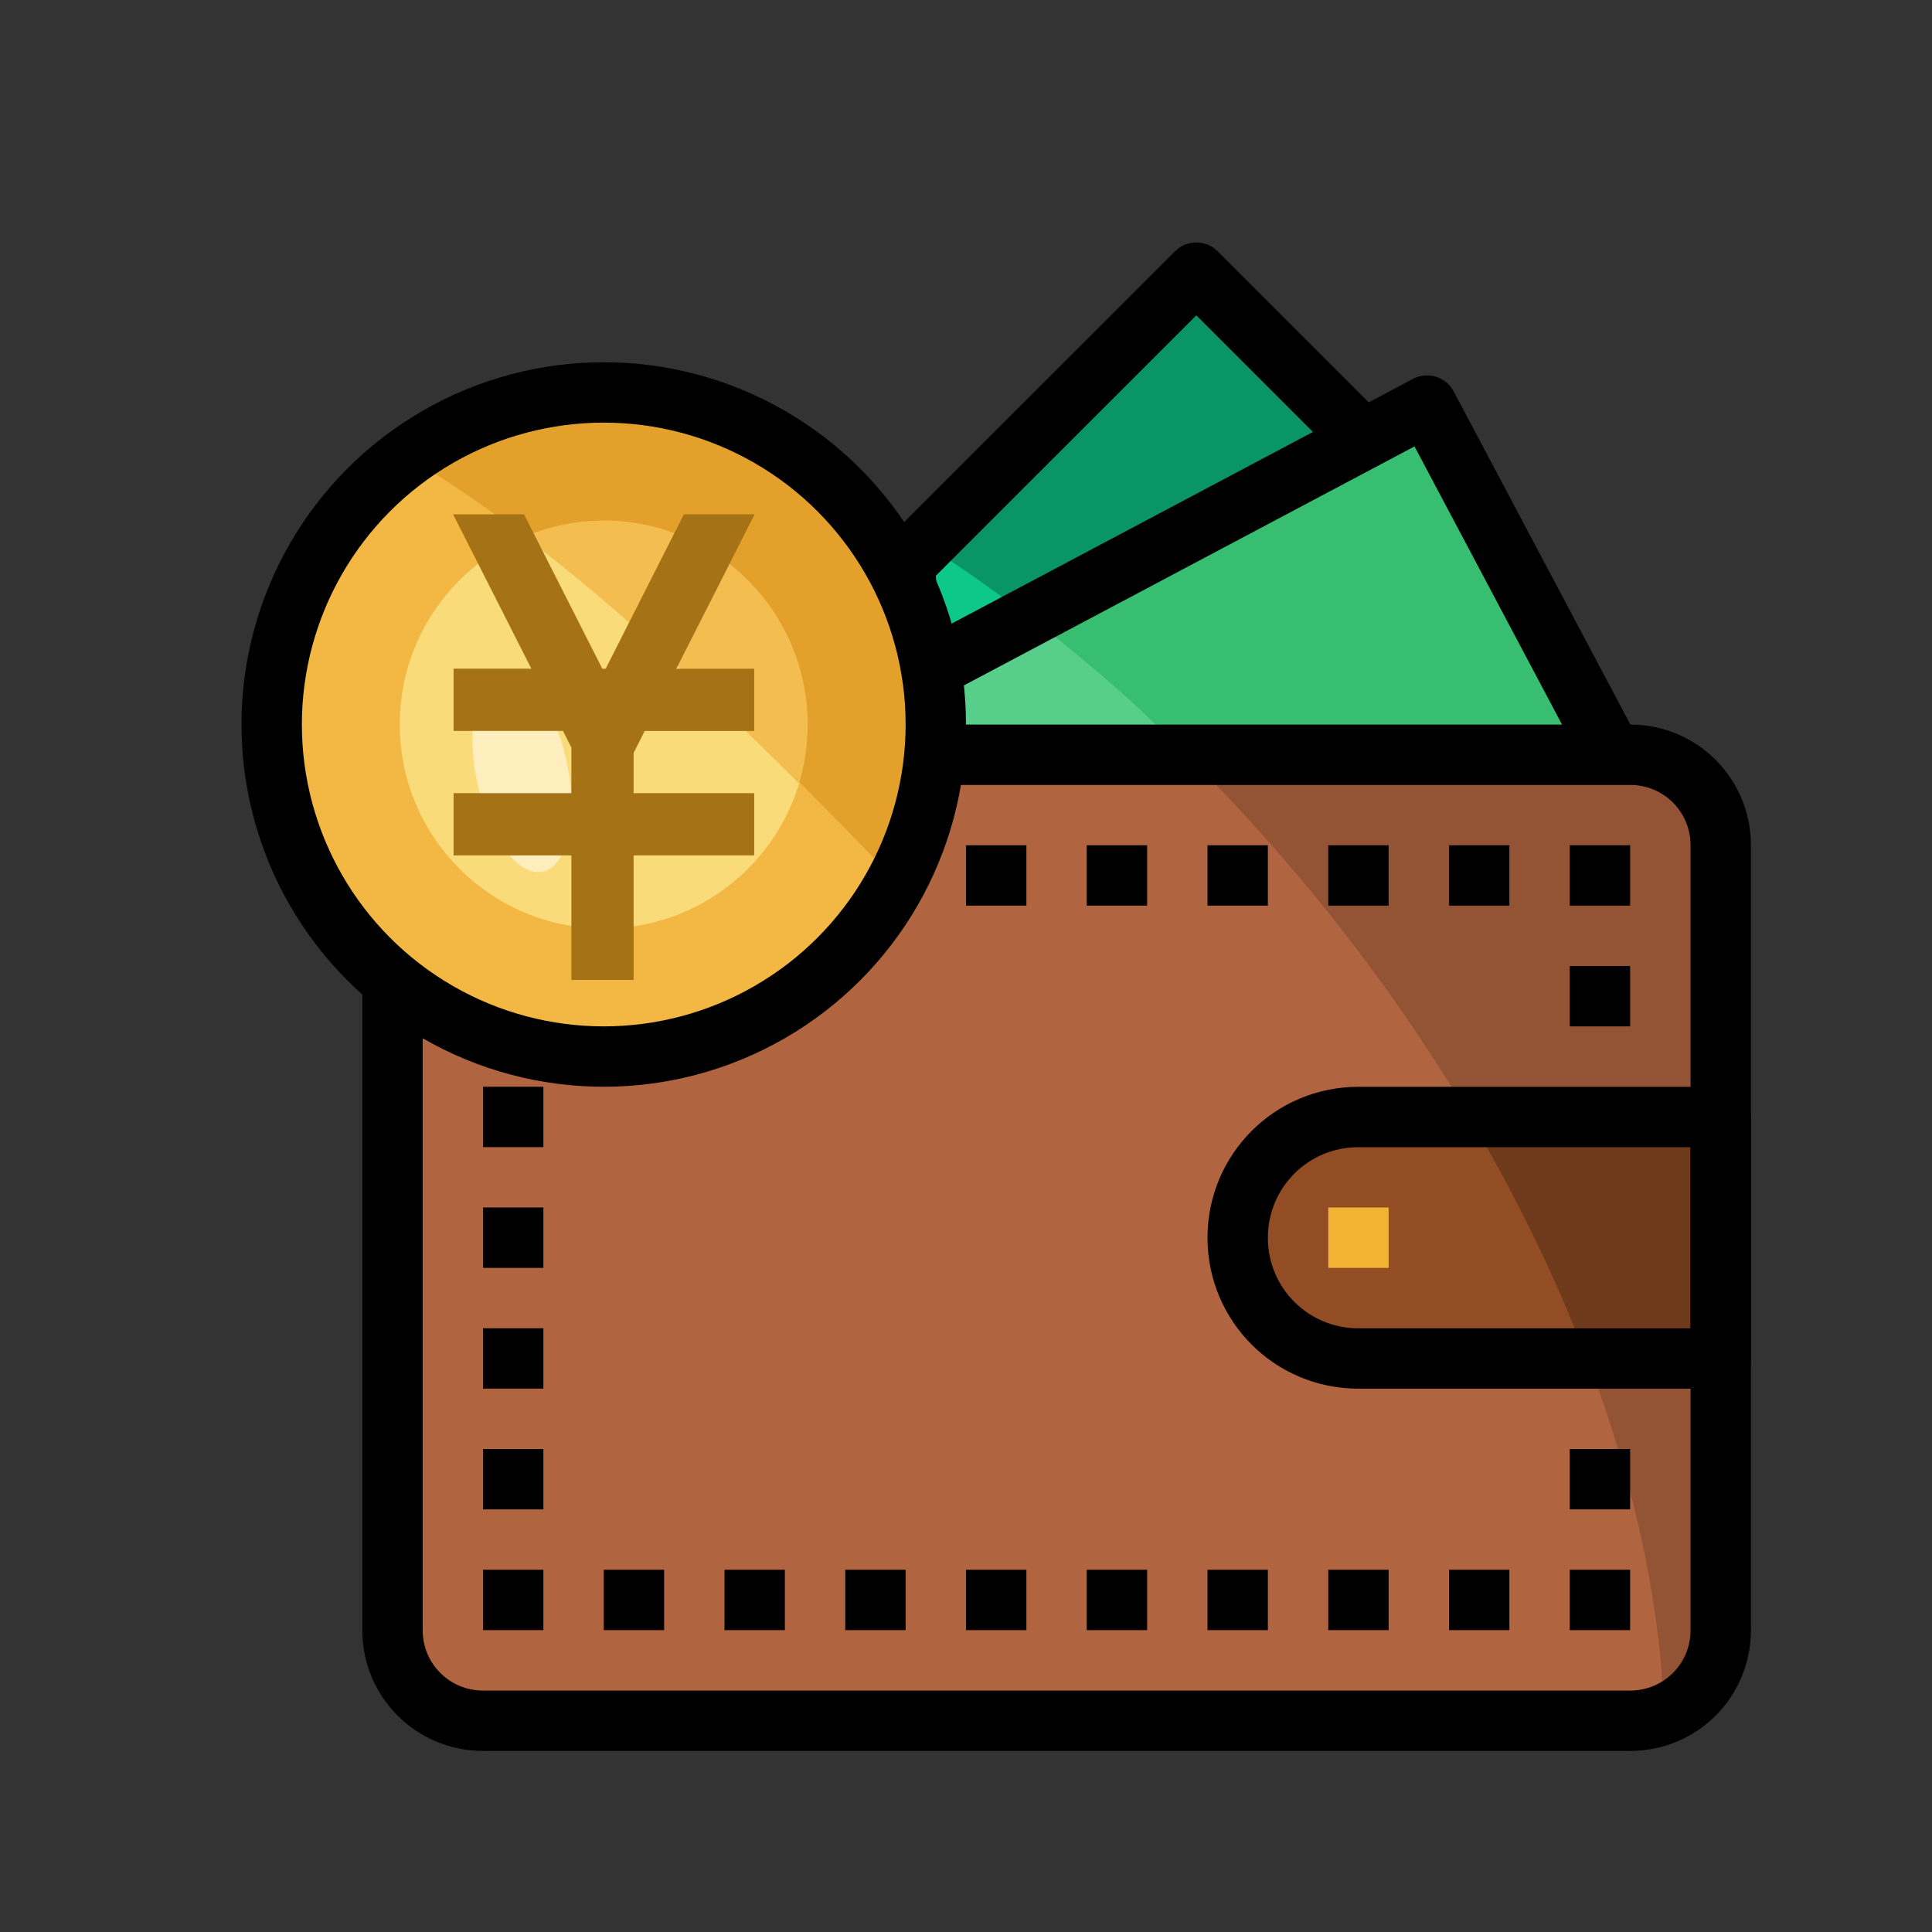 <svg xmlns="http://www.w3.org/2000/svg" width="32" height="32" viewBox="0 0 32 32"><rect x="0" y="0" width="32" height="32" fill="#333333" stroke="none"/><g transform="translate(0 -1020.362)"><g transform="translate(-71.712 -81.311)"><g transform="translate(23.006 -118.136)"><path d="m 71.277,1227.081 -2.756,-2.756 -4.827,4.825 0.097,1.63" style="isolation:auto;mix-blend-mode:normal;solid-color:#000;solid-opacity:1" fill="#0dc889" color="#000" enable-background="accumulate" overflow="visible"/><path d="m 63.494,1232.347 0.786,-1.544 8.062,-4.276 2.981,5.62" style="isolation:auto;mix-blend-mode:normal;solid-color:#000;solid-opacity:1" fill="#57ce89" color="#000" enable-background="accumulate" overflow="visible"/><path fill="#37be70" d="m 72.342,206.166 -6.59,3.494 c 0.545,0.417 1.086,0.862 1.621,1.342 0.321,0.288 0.627,0.597 0.936,0.9 l 7.014,-0.117 -2.98,-5.619 z" color="#000" enable-background="accumulate" overflow="visible" transform="translate(0 1020.362)" style="isolation:auto;mix-blend-mode:normal;solid-color:#000;solid-opacity:1"/><path fill="#099566" d="m 68.521,203.963 -4.498,4.496 c 0.521,0.331 1.038,0.69 1.553,1.076 l 5.701,-2.816 -2.756,-2.756 z" color="#000" enable-background="accumulate" overflow="visible" transform="translate(0 1020.362)" style="isolation:auto;mix-blend-mode:normal;solid-color:#000;solid-opacity:1"/><path style="isolation:auto;mix-blend-mode:normal;solid-color:#000;solid-opacity:1" fill="none" stroke="#000" stroke-linejoin="round" d="M71.277 1227.081l-2.756-2.756-4.827 4.825.097 1.63M63.494 1232.347l.786-1.544 8.062-4.276 2.981 5.62" color="#000" enable-background="accumulate" overflow="visible"/><path d="m 64.271,1232.31 11.436,0 c 0.831,0 1.5,0.669 1.5,1.5 l 0,13 c 0,0.831 -0.669,1.5 -1.5,1.5 l -19,0 c -0.831,0 -1.5,-0.669 -1.5,-1.5 l 0,-10.76" style="isolation:auto;mix-blend-mode:normal;solid-color:#000;solid-opacity:1" fill="#b0643f" color="#000" enable-background="accumulate" overflow="visible"/><rect style="isolation:auto;mix-blend-mode:normal;solid-color:#000;solid-opacity:1" width="1" height="1" x="64.706" y="1233.809" color="#000" enable-background="accumulate" overflow="visible"/><rect width="1" height="1" x="66.706" y="1233.809" style="isolation:auto;mix-blend-mode:normal;solid-color:#000;solid-opacity:1" color="#000" enable-background="accumulate" overflow="visible"/><path fill="#935435" d="m 68.354,211.947 c 4.529,4.473 7.725,10.547 7.916,15.889 0.55,-0.222 0.938,-0.758 0.938,-1.389 l 0,-13 c 0,-0.831 -0.669,-1.5 -1.5,-1.5 l -7.354,0 z" color="#000" enable-background="accumulate" overflow="visible" transform="translate(0 1020.362)" style="isolation:auto;mix-blend-mode:normal;solid-color:#000;solid-opacity:1"/><rect style="isolation:auto;mix-blend-mode:normal;solid-color:#000;solid-opacity:1" width="1" height="1" x="68.706" y="1233.809" color="#000" enable-background="accumulate" overflow="visible"/><rect width="1" height="1" x="70.706" y="1233.809" style="isolation:auto;mix-blend-mode:normal;solid-color:#000;solid-opacity:1" color="#000" enable-background="accumulate" overflow="visible"/><rect style="isolation:auto;mix-blend-mode:normal;solid-color:#000;solid-opacity:1" width="1" height="1" x="72.706" y="1233.809" color="#000" enable-background="accumulate" overflow="visible"/><rect width="1" height="1" x="74.706" y="1233.809" style="isolation:auto;mix-blend-mode:normal;solid-color:#000;solid-opacity:1" color="#000" enable-background="accumulate" overflow="visible"/><rect style="isolation:auto;mix-blend-mode:normal;solid-color:#000;solid-opacity:1" width="1" height="1" x="74.706" y="1235.809" color="#000" enable-background="accumulate" overflow="visible"/><rect style="isolation:auto;mix-blend-mode:normal;solid-color:#000;solid-opacity:1" width="1" height="1" x="74.706" y="1243.809" color="#000" enable-background="accumulate" overflow="visible"/><rect width="1" height="1" x="74.706" y="1245.809" style="isolation:auto;mix-blend-mode:normal;solid-color:#000;solid-opacity:1" color="#000" enable-background="accumulate" overflow="visible"/><rect style="isolation:auto;mix-blend-mode:normal;solid-color:#000;solid-opacity:1" width="1" height="1" x="72.706" y="1245.809" color="#000" enable-background="accumulate" overflow="visible"/><rect style="isolation:auto;mix-blend-mode:normal;solid-color:#000;solid-opacity:1" width="1" height="1" x="56.706" y="1237.809" color="#000" enable-background="accumulate" overflow="visible"/><rect width="1" height="1" x="56.706" y="1239.809" style="isolation:auto;mix-blend-mode:normal;solid-color:#000;solid-opacity:1" color="#000" enable-background="accumulate" overflow="visible"/><rect style="isolation:auto;mix-blend-mode:normal;solid-color:#000;solid-opacity:1" width="1" height="1" x="56.706" y="1241.809" color="#000" enable-background="accumulate" overflow="visible"/><rect width="1" height="1" x="56.706" y="1243.809" style="isolation:auto;mix-blend-mode:normal;solid-color:#000;solid-opacity:1" color="#000" enable-background="accumulate" overflow="visible"/><rect style="isolation:auto;mix-blend-mode:normal;solid-color:#000;solid-opacity:1" width="1" height="1" x="56.706" y="1245.809" color="#000" enable-background="accumulate" overflow="visible"/><rect width="1" height="1" x="58.706" y="1245.809" style="isolation:auto;mix-blend-mode:normal;solid-color:#000;solid-opacity:1" color="#000" enable-background="accumulate" overflow="visible"/><rect style="isolation:auto;mix-blend-mode:normal;solid-color:#000;solid-opacity:1" width="1" height="1" x="60.706" y="1245.809" color="#000" enable-background="accumulate" overflow="visible"/><rect width="1" height="1" x="62.706" y="1245.809" style="isolation:auto;mix-blend-mode:normal;solid-color:#000;solid-opacity:1" color="#000" enable-background="accumulate" overflow="visible"/><rect style="isolation:auto;mix-blend-mode:normal;solid-color:#000;solid-opacity:1" width="1" height="1" x="64.706" y="1245.809" color="#000" enable-background="accumulate" overflow="visible"/><rect width="1" height="1" x="66.706" y="1245.809" style="isolation:auto;mix-blend-mode:normal;solid-color:#000;solid-opacity:1" color="#000" enable-background="accumulate" overflow="visible"/><rect style="isolation:auto;mix-blend-mode:normal;solid-color:#000;solid-opacity:1" width="1" height="1" x="68.706" y="1245.809" color="#000" enable-background="accumulate" overflow="visible"/><rect width="1" height="1" x="70.706" y="1245.809" style="isolation:auto;mix-blend-mode:normal;solid-color:#000;solid-opacity:1" color="#000" enable-background="accumulate" overflow="visible"/><path d="m 71.206,1238.31 c -1.108,0 -2,0.892 -2,2 0,1.108 0.892,2 2,2 l 3,0 1,0 2,0 0,-2 0,-2 -2,0 -1,0 -3,0 z" style="isolation:auto;mix-blend-mode:normal;solid-color:#000;solid-opacity:1" fill="#934d25" color="#000" enable-background="accumulate" overflow="visible"/><rect width="1" height="1" x="70.706" y="1239.809" style="isolation:auto;mix-blend-mode:normal;solid-color:#000;solid-opacity:1" fill="#f2b233" color="#000" enable-background="accumulate" overflow="visible"/><circle style="isolation:auto;mix-blend-mode:normal;solid-color:#000;solid-opacity:1" cx="58.706" cy="1231.809" r="5.5" fill="#f3b843" color="#000" enable-background="accumulate" overflow="visible"/><circle cx="58.706" cy="1231.809" style="isolation:auto;mix-blend-mode:normal;solid-color:#000;solid-opacity:1" r="3.379" fill="#f9db7a" color="#000" enable-background="accumulate" overflow="visible"/><path fill="#6f3a1c" d="m 73.041,217.947 c 0.773,1.307 1.43,2.648 1.943,4 l 0.223,0 2,0 0,-2 0,-2 -2,0 -1,0 -1.166,0 z" color="#000" enable-background="accumulate" overflow="visible" transform="translate(0 1020.362)" style="isolation:auto;mix-blend-mode:normal;solid-color:#000;solid-opacity:1"/><path fill="#e3a12c" d="m 58.707,205.947 a 5.5,5.5 0 0 0 -3.248,1.068 c 2.517,1.498 5.128,3.938 8.021,6.957 0.024,0.025 0.047,0.051 0.07,0.076 a 5.5,5.5 0 0 0 0.656,-2.602 5.5,5.5 0 0 0 -5.5,-5.5 z" color="#000" enable-background="accumulate" overflow="visible" transform="translate(0 1020.362)" style="isolation:auto;mix-blend-mode:normal;solid-color:#000;solid-opacity:1"/><path fill="#f4bd4f" d="m 58.707,208.068 a 3.379,3.379 0 0 0 -1.309,0.268 c 1.452,1.103 2.965,2.511 4.541,4.088 a 3.379,3.379 0 0 0 0.145,-0.977 3.379,3.379 0 0 0 -3.377,-3.379 z" color="#000" enable-background="accumulate" overflow="visible" transform="translate(0 1020.362)" style="isolation:auto;mix-blend-mode:normal;solid-color:#000;solid-opacity:1"/><circle cx="58.706" cy="1231.809" style="isolation:auto;mix-blend-mode:normal;solid-color:#000;solid-opacity:1" r="5.5" fill="none" stroke="#000" stroke-linecap="round" stroke-linejoin="round" color="#000" enable-background="accumulate" overflow="visible"/><ellipse cx="-197.728" cy="1215.214" fill="#ffeebd" color="#000" enable-background="accumulate" overflow="visible" rx=".761" ry="1.679" transform="matrix(.976 -.217 .206 .979 0 0)" style="isolation:auto;mix-blend-mode:normal;solid-color:#000;solid-opacity:1"/><path style="isolation:auto;mix-blend-mode:normal;solid-color:#000;solid-opacity:1" fill="none" stroke="#000" stroke-linejoin="round" d="m 64.271,1232.31 11.436,0 c 0.831,0 1.5,0.669 1.5,1.5 l 0,13 c 0,0.831 -0.669,1.5 -1.5,1.5 l -19,0 c -0.831,0 -1.5,-0.669 -1.5,-1.5 l 0,-10.76" color="#000" enable-background="accumulate" overflow="visible"/><path style="isolation:auto;mix-blend-mode:normal;solid-color:#000;solid-opacity:1" fill="none" stroke="#000" stroke-linecap="round" stroke-linejoin="round" d="m 71.206,1238.31 c -1.108,0 -2,0.892 -2,2 0,1.108 0.892,2 2,2 l 3,0 1,0 2,0 0,-2 0,-2 -2,0 -1,0 -3,0 z" color="#000" enable-background="accumulate" overflow="visible"/></g><path d="m 79.216,1110.191 1.297,2.557 -1.288,0 0,1.031 1.812,0 0.139,0.276 0,0.755 -1.951,0 0,1.031 1.951,0 0,2.062 1.031,0 0,-2.062 1.997,0 0,-1.031 -1.997,0 0,-0.668 0.183,-0.362 1.814,0 0,-1.031 -1.29,0 1.297,-2.557 -0.008,0 -1.164,0 -1.295,2.557 -0.056,0 -1.297,-2.557 -1.166,0 -0.008,0 z" style="line-height:normal;text-indent:0;text-align:start;text-decoration-line:none;text-decoration-style:solid;text-decoration-color:#000;text-transform:none;block-progression:tb;white-space:normal;isolation:auto;mix-blend-mode:normal;solid-color:#000;solid-opacity:1" fill="#a67216" fill-rule="evenodd" color="#000" enable-background="accumulate" font-family="sans-serif" font-weight="400" overflow="visible"/></g></g></svg>